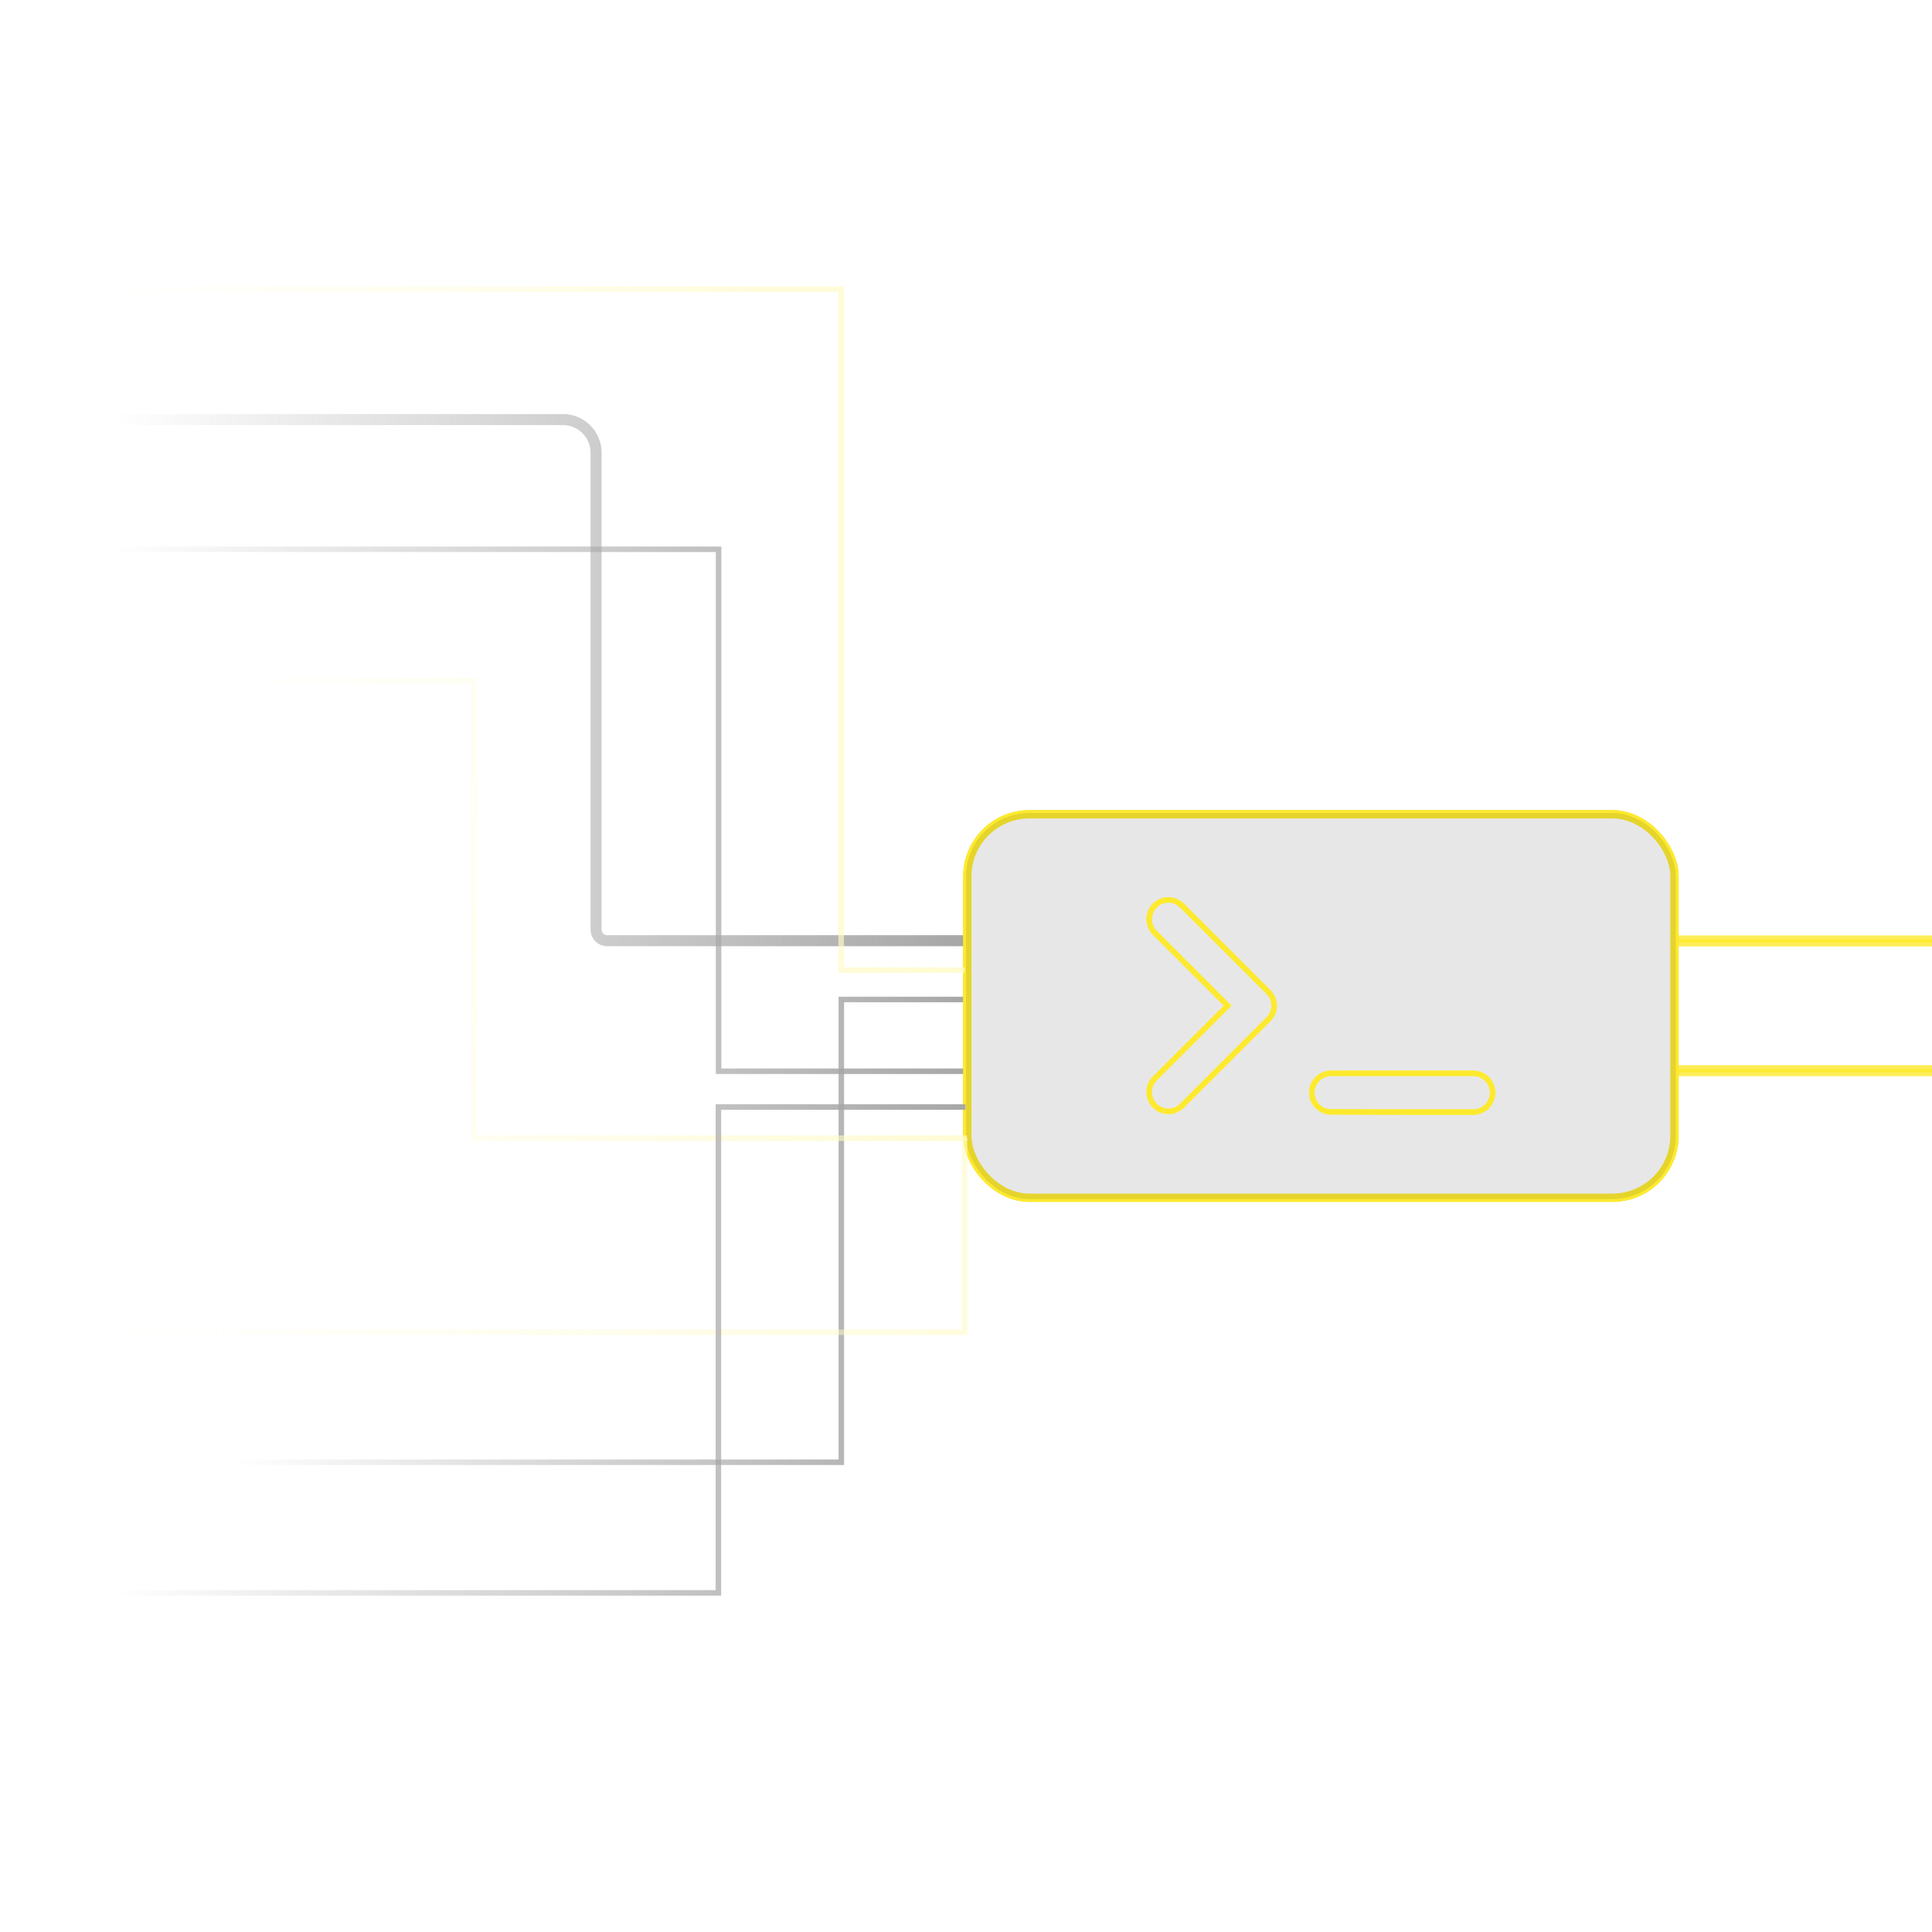<svg width="700" height="700" viewBox="0 0 700 700" fill="none" xmlns="http://www.w3.org/2000/svg">
<g clip-path="url(#clip0_1387_4443)">
<path d="M38.305 199.014H260.355V388.132H349.463" stroke="url(#paint0_linear_1387_4443)" stroke-width="2"/>
<path d="M82.783 529.796H304.83V362.131L349.465 362.131" stroke="url(#paint1_linear_1387_4443)" stroke-width="2"/>
<path d="M38.465 152.021H203.961C210.588 152.021 215.961 157.393 215.961 164.021V336.832C215.961 339.041 217.752 340.832 219.961 340.832H349.312" stroke="url(#paint2_linear_1387_4443)" stroke-width="4"/>
<g filter="url(#filter0_f_1387_4443)">
<rect x="350.484" y="295.039" width="256.211" height="138.922" rx="22.5" stroke="#FDEA2E" stroke-width="3"/>
</g>
<g filter="url(#filter1_biiii_1387_4443)">
<rect x="348.984" y="293.539" width="259.211" height="141.922" rx="24" fill="#121315" fill-opacity="0.1"/>
<rect x="349.484" y="294.039" width="258.211" height="140.922" rx="23.5" stroke="#FDEA2E"/>
</g>
<g filter="url(#filter2_f_1387_4443)">
<path d="M508.053 402.958H508.056H533.782C537.677 402.958 540.834 399.801 540.834 395.906C540.834 392.011 537.677 388.854 533.782 388.854H482.295C478.419 388.854 475.277 391.996 475.277 395.871C475.277 399.739 478.408 402.878 482.276 402.889L508.053 402.958ZM428.284 328.091C425.552 325.359 421.124 325.359 418.392 328.091C415.661 330.822 415.661 335.251 418.392 337.982L444.775 364.365L418.392 390.747C415.661 393.479 415.661 397.907 418.392 400.638C421.124 403.37 425.552 403.37 428.284 400.638L459.612 369.31C462.343 366.579 462.343 362.15 459.612 359.419L428.284 328.091Z" stroke="#FDEA2E" stroke-width="2"/>
</g>
<path d="M508.054 402.458H508.056H533.782C537.401 402.458 540.334 399.525 540.334 395.906C540.334 392.287 537.401 389.354 533.782 389.354H482.295C478.695 389.354 475.777 392.272 475.777 395.871C475.777 399.464 478.685 402.379 482.277 402.389L508.054 402.458ZM427.93 328.444C425.394 325.908 421.282 325.908 418.746 328.444C416.21 330.981 416.21 335.092 418.746 337.629L445.482 364.365L418.746 391.101C416.21 393.637 416.21 397.749 418.746 400.285C421.282 402.821 425.394 402.821 427.93 400.285L459.258 368.957C461.794 366.421 461.794 362.309 459.258 359.772L427.93 328.444Z" stroke="#FDEA2E"/>
<g opacity="0.8" filter="url(#filter3_f_1387_4443)">
<path d="M607.75 340.923H700.293" stroke="#FDEA2E" stroke-width="4"/>
</g>
<path d="M607.75 340.923H700.293" stroke="#FDEA2E"/>
<g opacity="0.8" filter="url(#filter4_f_1387_4443)">
<path d="M607.75 387.923H700.293" stroke="#FDEA2E" stroke-width="4"/>
</g>
<path d="M607.75 387.923H700.293" stroke="#FDEA2E"/>
<path d="M82.684 246.578H171.574V412.387H350.359" stroke="url(#paint3_linear_1387_4443)" stroke-width="2"/>
<path d="M38.496 482.693H349.5V412.41" stroke="url(#paint4_linear_1387_4443)" stroke-width="2"/>
<path d="M37.977 577.135H260.293V401.086H349.81" stroke="url(#paint5_linear_1387_4443)" stroke-width="2"/>
<path d="M38.328 104.787H304.766V351.475H349.529" stroke="url(#paint6_linear_1387_4443)" stroke-width="2"/>
</g>
<defs>
<filter id="filter0_f_1387_4443" x="324.984" y="269.539" width="307.211" height="189.922" filterUnits="userSpaceOnUse" color-interpolation-filters="sRGB">
<feFlood flood-opacity="0" result="BackgroundImageFix"/>
<feBlend mode="normal" in="SourceGraphic" in2="BackgroundImageFix" result="shape"/>
<feGaussianBlur stdDeviation="12" result="effect1_foregroundBlur_1387_4443"/>
</filter>
<filter id="filter1_biiii_1387_4443" x="340.984" y="285.539" width="275.211" height="157.922" filterUnits="userSpaceOnUse" color-interpolation-filters="sRGB">
<feFlood flood-opacity="0" result="BackgroundImageFix"/>
<feGaussianBlur in="BackgroundImageFix" stdDeviation="2"/>
<feComposite in2="SourceAlpha" operator="in" result="effect1_backgroundBlur_1387_4443"/>
<feBlend mode="normal" in="SourceGraphic" in2="effect1_backgroundBlur_1387_4443" result="shape"/>
<feColorMatrix in="SourceAlpha" type="matrix" values="0 0 0 0 0 0 0 0 0 0 0 0 0 0 0 0 0 0 127 0" result="hardAlpha"/>
<feOffset dy="8"/>
<feGaussianBlur stdDeviation="4"/>
<feComposite in2="hardAlpha" operator="arithmetic" k2="-1" k3="1"/>
<feColorMatrix type="matrix" values="0 0 0 0 0.992 0 0 0 0 0.918 0 0 0 0 0.18 0 0 0 0.12 0"/>
<feBlend mode="normal" in2="shape" result="effect2_innerShadow_1387_4443"/>
<feColorMatrix in="SourceAlpha" type="matrix" values="0 0 0 0 0 0 0 0 0 0 0 0 0 0 0 0 0 0 127 0" result="hardAlpha"/>
<feOffset dy="-8"/>
<feGaussianBlur stdDeviation="4"/>
<feComposite in2="hardAlpha" operator="arithmetic" k2="-1" k3="1"/>
<feColorMatrix type="matrix" values="0 0 0 0 0.992 0 0 0 0 0.918 0 0 0 0 0.18 0 0 0 0.12 0"/>
<feBlend mode="normal" in2="effect2_innerShadow_1387_4443" result="effect3_innerShadow_1387_4443"/>
<feColorMatrix in="SourceAlpha" type="matrix" values="0 0 0 0 0 0 0 0 0 0 0 0 0 0 0 0 0 0 127 0" result="hardAlpha"/>
<feOffset dx="8"/>
<feGaussianBlur stdDeviation="4"/>
<feComposite in2="hardAlpha" operator="arithmetic" k2="-1" k3="1"/>
<feColorMatrix type="matrix" values="0 0 0 0 0.992 0 0 0 0 0.918 0 0 0 0 0.18 0 0 0 0.12 0"/>
<feBlend mode="normal" in2="effect3_innerShadow_1387_4443" result="effect4_innerShadow_1387_4443"/>
<feColorMatrix in="SourceAlpha" type="matrix" values="0 0 0 0 0 0 0 0 0 0 0 0 0 0 0 0 0 0 127 0" result="hardAlpha"/>
<feOffset dx="-8"/>
<feGaussianBlur stdDeviation="4"/>
<feComposite in2="hardAlpha" operator="arithmetic" k2="-1" k3="1"/>
<feColorMatrix type="matrix" values="0 0 0 0 0.992 0 0 0 0 0.918 0 0 0 0 0.18 0 0 0 0.12 0"/>
<feBlend mode="normal" in2="effect4_innerShadow_1387_4443" result="effect5_innerShadow_1387_4443"/>
</filter>
<filter id="filter2_f_1387_4443" x="391.344" y="301.042" width="174.49" height="126.916" filterUnits="userSpaceOnUse" color-interpolation-filters="sRGB">
<feFlood flood-opacity="0" result="BackgroundImageFix"/>
<feBlend mode="normal" in="SourceGraphic" in2="BackgroundImageFix" result="shape"/>
<feGaussianBlur stdDeviation="12" result="effect1_foregroundBlur_1387_4443"/>
</filter>
<filter id="filter3_f_1387_4443" x="595.75" y="326.923" width="116.543" height="28" filterUnits="userSpaceOnUse" color-interpolation-filters="sRGB">
<feFlood flood-opacity="0" result="BackgroundImageFix"/>
<feBlend mode="normal" in="SourceGraphic" in2="BackgroundImageFix" result="shape"/>
<feGaussianBlur stdDeviation="6" result="effect1_foregroundBlur_1387_4443"/>
</filter>
<filter id="filter4_f_1387_4443" x="595.75" y="373.923" width="116.543" height="28" filterUnits="userSpaceOnUse" color-interpolation-filters="sRGB">
<feFlood flood-opacity="0" result="BackgroundImageFix"/>
<feBlend mode="normal" in="SourceGraphic" in2="BackgroundImageFix" result="shape"/>
<feGaussianBlur stdDeviation="6" result="effect1_foregroundBlur_1387_4443"/>
</filter>
<linearGradient id="paint0_linear_1387_4443" x1="41.164" y1="199.014" x2="349.463" y2="199.014" gradientUnits="userSpaceOnUse">
<stop stop-color="#A7A7A7" stop-opacity="0"/>
<stop offset="1" stop-color="#A7A7A7"/>
</linearGradient>
<linearGradient id="paint1_linear_1387_4443" x1="85.234" y1="362.131" x2="349.465" y2="362.131" gradientUnits="userSpaceOnUse">
<stop stop-color="#A7A7A7" stop-opacity="0"/>
<stop offset="1" stop-color="#A7A7A7"/>
</linearGradient>
<linearGradient id="paint2_linear_1387_4443" x1="41.321" y1="152.021" x2="349.312" y2="152.021" gradientUnits="userSpaceOnUse">
<stop stop-color="#A7A7A7" stop-opacity="0"/>
<stop offset="1" stop-color="#A7A7A7"/>
</linearGradient>
<linearGradient id="paint3_linear_1387_4443" x1="85.143" y1="246.578" x2="449.059" y2="252.872" gradientUnits="userSpaceOnUse">
<stop stop-color="#FFFAC5" stop-opacity="0"/>
<stop offset="1" stop-color="#FFFAC5"/>
</linearGradient>
<linearGradient id="paint4_linear_1387_4443" x1="41.354" y1="412.41" x2="580.232" y2="412.41" gradientUnits="userSpaceOnUse">
<stop stop-color="#FFFAC5" stop-opacity="0"/>
<stop offset="1" stop-color="#FFFAC5"/>
</linearGradient>
<linearGradient id="paint5_linear_1387_4443" x1="40.842" y1="317.086" x2="349.81" y2="317.086" gradientUnits="userSpaceOnUse">
<stop stop-color="#A7A7A7" stop-opacity="0"/>
<stop offset="1" stop-color="#A7A7A7"/>
</linearGradient>
<linearGradient id="paint6_linear_1387_4443" x1="41.188" y1="104.787" x2="431.067" y2="104.787" gradientUnits="userSpaceOnUse">
<stop stop-color="#FFFAC5" stop-opacity="0"/>
<stop offset="1" stop-color="#FFFAC5"/>
</linearGradient>
<clipPath id="clip0_1387_4443">
<rect width="700" height="700" fill="white"/>
</clipPath>
</defs>
</svg>
